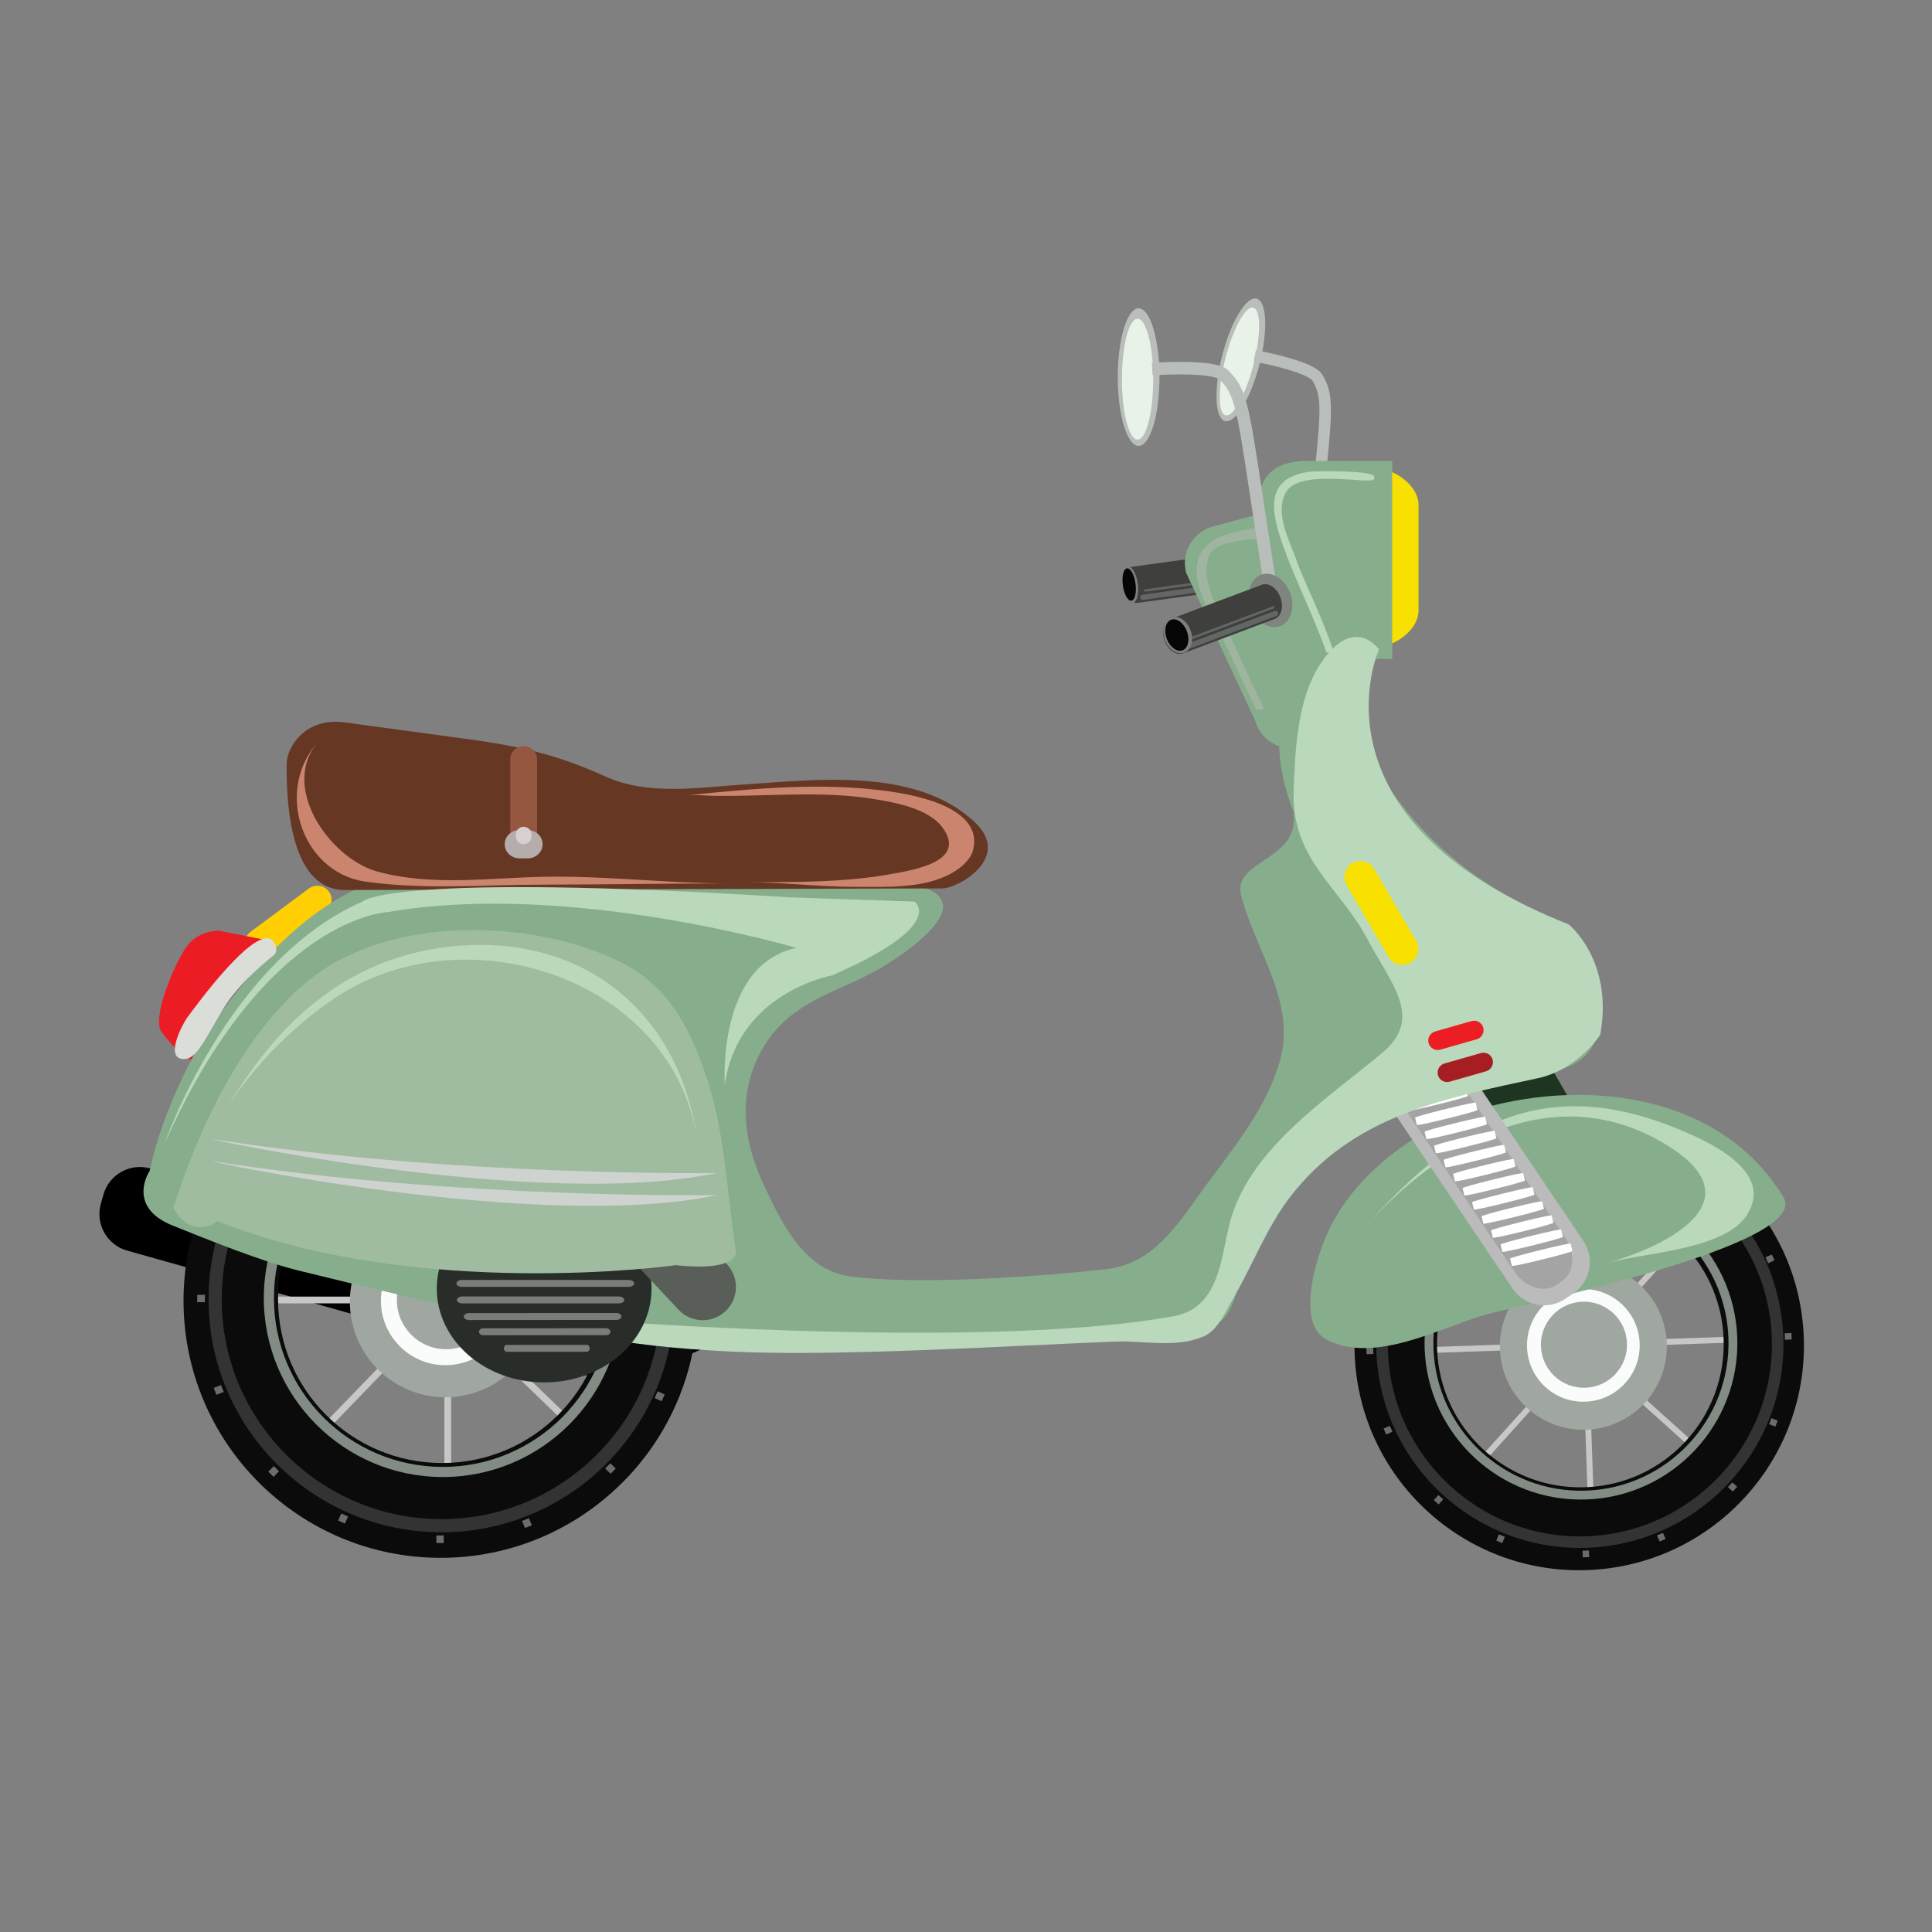<?xml version="1.0" encoding="utf-8"?>
<!-- Generator: Adobe Illustrator 25.4.1, SVG Export Plug-In . SVG Version: 6.00 Build 0)  -->
<svg version="1.1" id="Layer_1" xmlns="http://www.w3.org/2000/svg" xmlns:xlink="http://www.w3.org/1999/xlink" x="0px" y="0px"
	 viewBox="0 0 11338.6 11338.6" style="enable-background:new 0 0 11338.6 11338.6;" xml:space="preserve">
<rect x="0" y="0" width="11338.6" height="11338.6" fill="#808080" stroke="none"/>
<style type="text/css">
	.st0{fill:#FFCF04;}
	.st1{fill:#BABEBA;}
	.st2{fill:#E9F2E9;}
	.st3{fill:#1E3521;}
	.st4{fill:#C7C8C6;}
	.st5{fill:#A0A7A0;}
	.st6{fill:#0B0B0B;}
	.st7{fill:#6B6D6B;}
	.st8{fill:#F9FCFB;}
	.st9{fill:#323332;}
	.st10{fill:#838C84;}
	.st11{fill:#7F847F;}
	.st12{fill:#3F3F3E;}
	.st13{fill:#626763;}
	.st14{fill:#7E807E;}
	.st15{fill:#050505;}
	.st16{fill:#87AE8C;}
	.st17{fill:#BAD8BC;}
	.st18{fill:#BABBBA;}
	.st19{fill:#A3A4A3;}
	.st20{fill:#FFFFFF;}
	.st21{fill:#F8E100;}
	.st22{fill:#EC1C24;}
	.st23{fill:#A0BCA0;}
	.st24{fill:#DBDDD9;}
	.st25{fill:#663723;}
	.st26{fill:#965741;}
	.st27{fill:#B4ADAC;}
	.st28{fill:#D6D0D0;}
	.st29{fill:#CB846D;}
	.st30{fill:#A0B59F;}
	.st31{fill:#292D29;}
	.st32{fill:#797C79;}
	.st33{fill:#595E58;}
	.st34{fill:#9FBCA1;}
	.st35{fill:#CED3CF;}
	.st36{fill:#A61E22;}
	.st37{fill:#EC1E24;}
</style>
<g>
	<path class="st0" d="M1570,5602.8c-37,27.5-89.3,19.8-116.8-17.3l0,0c-27.5-37-19.7-89.3,17.3-116.7l342.5-254.3
		c37-27.5,89.3-19.7,116.7,17.3l0,0c27.5,37,19.8,89.3-17.3,116.7L1570,5602.8z"/>
	<g>
		<path class="st1" d="M7391.2,2140.1c-51.2,198.4-141.5,346.6-201.6,331.1c-60.1-15.5-67.3-188.9-16.1-387.3
			c51.2-198.4,141.5-346.6,201.6-331.1C7435.2,1768.3,7442.4,1941.7,7391.2,2140.1z"/>
		<path class="st2" d="M7355.8,2142.6c-45,174.3-118.1,306.2-163.2,294.6c-45.1-11.7-45.2-162.4-0.1-336.8
			c45-174.3,118.1-306.2,163.2-294.6C7400.7,1817.5,7400.8,1968.2,7355.8,2142.6z"/>
		<path class="st1" d="M7723.5,3370c18.3-191.1,34.4-347.9,47.3-473.9l0.2-1.9c51.3-499.9,59.2-576.8-10.5-695
			c-14.5-24.7-55.4-63-241.4-111c-63.1-16.3-115.5-26.4-121.2-27.5l-27.6-5.3l-12.6,66.3l27.6,5.3c0.5,0.1,54.3,10.5,118.4,27
			c174.1,45,196.8,76.2,198.8,79.6c58.4,99.1,50.8,173,1.5,653.8c-13,126.3-29.1,283.5-47.6,476.2l-2.7,28l67.1,6.5L7723.5,3370z"/>
	</g>
	<path class="st3" d="M9516.9,6979.1c61.6,106.3,25.4,242.5-81,304.2l0,0c-106.3,61.6-242.5,25.4-304.2-81l-595.2-1027
		c-61.6-106.3-25.4-242.5,81-304.2l0,0c106.3-61.6,242.5-25.4,304.2,81L9516.9,6979.1z"/>
	<g>
		<polygon class="st4" points="9320.1,7840.6 9280.5,6697.1 9245.9,6698.3 9285.6,7846.9 9300.9,7861.1 		"/>
		<polygon class="st4" points="9347.7,7872.8 10106.5,7030.8 10080.8,7007.6 9311.4,7861.4 9312.5,7882.3 9329.4,7881.4 
			9326.2,7884.8 9350.5,7907.4 10490.4,7868 10489.2,7833.4 		"/>
		<polygon class="st4" points="9277.3,7886.5 9274.9,7884.2 9277.9,7884.1 9277.1,7868.3 8411.6,7088.3 8388.4,7114 9234.8,7876.7 
			8101.3,7915.9 8102.5,7950.5 9254.7,7910.7 		"/>
		<polygon class="st4" points="9314.3,7916.9 9314.6,7921.3 9302.6,7910.1 9288.3,7925.3 9328.4,9086.2 9363.1,9085 9324.1,7957.2 
			10163.4,8713.5 10186.6,8687.8 9330.2,7916 		"/>
		<polygon class="st4" points="9258.9,7919.7 8481.3,8782.6 8507.1,8805.7 9281.2,7946.7 9279.7,7918.7 		"/>
		<path class="st5" d="M9782.2,7884.3c9.3,270.4-202.3,497.2-472.7,506.5c-270.4,9.3-497.2-202.3-506.6-472.7
			c-9.3-270.5,202.3-497.2,472.7-506.6C9546.1,7402.2,9772.8,7613.9,9782.2,7884.3z"/>
		<path class="st6" d="M9222.5,6578.6c-728,25.1-1297.7,635.7-1272.5,1363.6c25.2,728,635.7,1297.7,1363.6,1272.5
			c728-25.2,1297.7-635.7,1272.6-1363.6C10561,7123.2,9950.5,6553.4,9222.5,6578.6z M9303.9,8728.4
			c-464.3,16.1-853.7-347.4-869.8-811.7c-16.1-464.3,347.4-853.7,811.7-869.8c464.3-16.1,853.8,347.3,869.8,811.7
			C10131.7,8323,9768.3,8712.4,9303.9,8728.4z"/>
		<path class="st7" d="M9202.7,6645.4l1.4,39.3c7-0.4,14.1-0.7,21.1-1c5.6-0.2,11.2-0.3,16.8-0.4l-1.4-39.4
			C9228,6644.3,9215.3,6644.8,9202.7,6645.4z"/>
		<path class="st7" d="M8735.2,6806.1c11.4-5.6,22.8-10.9,34.4-16.1l-15.8-35.3c-11.5,5.2-23,10.6-34.4,16.1L8735.2,6806.1z"/>
		<path class="st7" d="M8102.6,7444.4l36,14.4c4.5-11.8,9.3-23.5,14.2-35.2l-36.1-14.5C8111.7,7420.8,8107.1,7432.5,8102.6,7444.4z"
			/>
		<path class="st7" d="M8060.2,7946.1c-0.2-4.4-0.5-8.8-0.6-13.2c-0.3-8.2-0.4-16.5-0.5-24.7l-39.9,1.4c0.2,12.7,0.5,25.3,1,37.9
			L8060.2,7946.1z"/>
		<path class="st7" d="M9695.5,6761.3c11.8,4.5,23.6,9.2,35.3,14l14.6-36.5c-11.6-4.8-23.5-9.3-35.4-13.8L9695.5,6761.3z"/>
		<path class="st7" d="M10361.4,7378.9c3.5,7.5,6.9,15,10.3,22.6c1.8,4,3.6,8,5.3,12l36.9-16.6c-0.4-1.1-0.8-2.2-1.3-3.3
			c0-0.1-0.1-0.1-0.1-0.2c-0.5-1.1-1-2.1-1.4-3.2c-4.1-9.4-8.4-18.7-12.7-27.9L10361.4,7378.9z"/>
		<path class="st7" d="M10085.9,6949.4l-26.8,29.7c9.6,8.3,19,16.7,28.3,25.3l26.7-29.6
			C10104.8,6966.2,10095.4,6957.7,10085.9,6949.4z"/>
		<path class="st7" d="M10195.5,8725.8l-28.8-25.9c-8.5,9.4-17.1,18.6-25.9,27.7l28.9,26.1
			C10178.5,8744.5,10187.1,8735.2,10195.5,8725.8z"/>
		<path class="st7" d="M10382.6,8358.1l36.5,14.7c4.9-11.7,9.6-23.4,14.2-35.2l-36.8-14.8
			C10392.1,8334.7,10387.5,8346.5,10382.6,8358.1z"/>
		<path class="st7" d="M10513.6,7823.4l-39.4,1.4c0.7,12.6,1.2,25.2,1.5,37.9l39.4-1.4c-0.1-4.4-0.1-8.8-0.3-13.2
			C10514.6,7839.8,10514.1,7831.5,10513.6,7823.4z"/>
		<path class="st7" d="M8316.7,7083.8l28.8,26c8.2-9.7,16.6-19.1,25.1-28.5l-28.9-26.1C8333.2,7064.6,8324.9,7074.2,8316.7,7083.8z"
			/>
		<path class="st7" d="M9724.4,9011.3l16,35.6c11.7-4.8,23.3-9.8,34.9-15l-16-35.6C9747.7,9001.4,9736.1,9006.5,9724.4,9011.3z"/>
		<path class="st7" d="M8120,8384.3c5,11.6,10.1,23.2,15.5,34.7l36.6-16.5c-5.3-11.4-10.5-23-15.5-34.6L8120,8384.3z"/>
		<path class="st7" d="M8443,8829.2l26.7-29.6c-9.5-8.4-18.7-17-27.9-25.7l-26.9,29.9C8424,8812.4,8433.5,8820.9,8443,8829.2z"/>
		<path class="st7" d="M9326.9,9138.3l-1.4-38.7c-12.6,0.6-25.3,0.9-37.9,1.2l1.3,38.8c7-0.1,14.1-0.2,21.2-0.5
			C9315.7,9138.8,9321.3,9138.5,9326.9,9138.3z"/>
		<path class="st7" d="M8796.4,9004.9l-14.8,36.9c11.7,4.9,23.4,9.7,35.2,14.3l14.8-37C8819.7,9014.5,8808,9009.8,8796.4,9004.9z"/>
		<path class="st8" d="M9281,7565.3c-182.6,6.3-325.4,159.4-319.1,341.9c6.3,182.5,159.4,325.4,342,319.1
			c182.5-6.3,325.4-159.4,319.1-341.9C9616.6,7701.9,9463.5,7559,9281,7565.3z M9304.7,8144.5c-139.5,4.8-256.4-104.3-261.3-243.8
			c-4.8-139.5,104.3-256.5,243.8-261.3c139.5-4.8,256.5,104.4,261.3,243.8C9553.3,8022.7,9444.1,8139.7,9304.7,8144.5z"/>
		<path class="st9" d="M9313.2,9083.7C8654.8,9106.4,8100.7,8589.4,8078,7931c-22.7-658.3,494.4-1212.4,1152.7-1235.2
			c658.3-22.7,1212.4,494.3,1235.2,1152.7C10488.6,8506.8,9971.5,9060.9,9313.2,9083.7z M9233,6763.3
			c-621.1,21.5-1109,544.3-1087.5,1165.4c21.5,621.1,544.2,1109,1165.4,1087.5c621.1-21.5,1109-544.3,1087.5-1165.4
			C10376.9,7229.7,9854.1,6741.9,9233,6763.3z"/>
		<path class="st10" d="M9310.1,8800.2c-505.8,17.5-931.6-379.9-949.1-885.7c-17.5-505.8,379.9-931.6,885.7-949
			c505.8-17.5,931.6,379.8,949,885.7C10213.2,8356.9,9815.9,8782.7,9310.1,8800.2z M9248.5,7017.3
			c-477.3,16.5-852.1,418.2-835.7,895.4c16.5,477.2,418.2,852.1,895.5,835.6c477.3-16.5,852.1-418.2,835.6-895.4
			C10127.5,7375.6,9725.8,7000.8,9248.5,7017.3z"/>
	</g>
	<path d="M4282.7,7599c-213,87-429.2,199.7-429.2,199.7c-648.8,222.4-1072.1-55.3-1249.4-216.3l2.2-7.8
		c33.3-118.3-35.6-241.2-153.8-274.6L881.5,6857.3c-118.3-33.3-241.2,35.5-274.6,153.9l-15.1,53.5
		c-33.3,118.3,35.5,241.2,153.8,274.6l1570.9,442.7c58.4,16.5,117.9,7.9,167.3-19.1c96.2,62.4,174.1,95,174.1,95
		c714.7,441.8,1456.9,60.8,1457.3,60.6c73.3-29.7,101.8-71.6,132.1-112.6L4282.7,7599z"/>
	<path class="st11" d="M7268.5,3507.9c-67.3,9.2-131.7-54.6-143.8-142.6c-12.1-88,32.7-166.9,100-176.1
		c67.3-9.2,131.6,54.6,143.8,142.6C7380.6,3419.8,7335.8,3498.6,7268.5,3507.9z"/>
	<path class="st12" d="M6677.4,3538.2c-41.4,5.7-81.5-37.3-89.6-95.9l0,0c-8-58.7,19-110.9,60.4-116.6l568.7-78.1
		c41.4-5.7,81.6,37.2,89.6,95.9l0,0c8.1,58.7-19,110.9-60.4,116.6L6677.4,3538.2z"/>
	<path class="st13" d="M6709.1,3521.1c-8.7,1.2-16.6-4.8-17.8-13.5l0,0c-1.1-8.6,4.9-16.6,13.5-17.8l550.8-75.7
		c8.7-1.2,16.6,4.8,17.8,13.5l0,0c1.2,8.6-4.9,16.6-13.5,17.8L6709.1,3521.1z"/>
	<g>
		<polygon class="st4" points="2647.8,7571.6 2647.8,6262.5 2608.1,6262.5 2608.1,7577.4 2625.1,7594.3 		"/>
		<polygon class="st4" points="2678.2,7609.5 3579,6676.7 3550.6,6649.1 2637.1,7595 2637.5,7618.9 2656.8,7618.6 2653.1,7622.3 
			2679.9,7649.1 3984.9,7649.1 3984.9,7609.5 		"/>
		<polygon class="st4" points="2597.1,7622.3 2594.4,7619.7 2597.9,7619.6 2597.6,7601.5 1638.7,6675.5 1611.2,6704 2548.9,7609.5 
			1251.2,7609.5 1251.2,7649.1 2570.2,7649.1 		"/>
		<polygon class="st4" points="2638.2,7658.5 2638.3,7663.6 2625.1,7650.3 2608.1,7667.2 2608.1,8996.2 2647.8,8996.2 2647.8,7705 
			3577.6,8603 3605.1,8574.5 2656.3,7658.2 		"/>
		<polygon class="st4" points="2574.7,7659.6 1651.5,8615.5 1680,8643 2599.2,7691.3 2598.6,7659.2 		"/>
		<circle class="st5" cx="2613.9" cy="7639.8" r="560.5"/>
		<path class="st6" d="M2586.1,6124.6c-833.4,0-1509,675.6-1509,1509c0,833.4,675.6,1509,1509,1509c833.4,0,1509-675.6,1509-1509
			C4095.1,6800.3,3419.5,6124.6,2586.1,6124.6z M2594.3,8586.2c-531.6,0-962.5-430.9-962.5-962.5c0-531.6,430.9-962.5,962.5-962.5
			c531.6,0,962.5,430.9,962.5,962.5C3556.8,8155.2,3125.9,8586.2,2594.3,8586.2z"/>
		<path class="st7" d="M2560.8,6200.3v45c8.1-0.1,16.1-0.3,24.2-0.3c6.4,0,12.8,0.1,19.2,0.2v-45
			C2589.7,6200,2575.3,6200.1,2560.8,6200.3z"/>
		<path class="st7" d="M2019.9,6365.5c13.2-5.9,26.5-11.6,39.9-17.1l-16.7-40.9c-13.4,5.5-26.7,11.2-39.9,17.1L2019.9,6365.5z"/>
		<path class="st7" d="M1271.3,7070.4l40.6,17.9c5.7-13.3,11.6-26.5,17.6-39.6l-40.7-18C1282.7,7043.8,1276.9,7057.1,1271.3,7070.4z
			"/>
		<path class="st7" d="M1203,7642.4c-0.1-5-0.2-10-0.2-15.1c0-9.5,0.2-18.9,0.4-28.3h-45.6c-0.3,14.5-0.5,29-0.4,43.4H1203z"/>
		<path class="st7" d="M3119.7,6352.3c13.4,5.6,26.6,11.4,39.8,17.5l18.2-41.2c-13.1-6-26.5-11.6-39.9-17.1L3119.7,6352.3z"/>
		<path class="st7" d="M3856.7,7084.8c3.7,8.7,7.3,17.5,10.9,26.2c1.9,4.6,3.8,9.3,5.6,13.9l42.9-17.5c-0.5-1.2-0.9-2.5-1.4-3.8
			c0-0.1-0.1-0.2-0.1-0.3c-0.5-1.3-1-2.5-1.5-3.7c-4.3-10.9-8.8-21.7-13.4-32.4L3856.7,7084.8z"/>
		<path class="st7" d="M3558.6,6582.7l-31.8,32.9c10.6,9.9,21.1,19.9,31.4,30.1l31.7-32.8
			C3579.6,6602.7,3569.2,6592.6,3558.6,6582.7z"/>
		<path class="st7" d="M3613.9,8618.3l-31.9-30.8c-10,10.4-20.4,20.6-30.7,30.7l32,30.9C3593.6,8639,3603.8,8628.8,3613.9,8618.3z"
			/>
		<path class="st7" d="M3842.3,8205.3l41.2,18.2c6-13.1,11.9-26.3,17.6-39.7l-41.5-18.3C3854.1,8178.9,3848.4,8192.2,3842.3,8205.3z
			"/>
		<path class="st7" d="M4013.3,7599h-45.1c0.3,14.4,0.4,28.9,0.3,43.4h45.1c0-5,0.2-10,0.2-15.1
			C4013.7,7617.8,4013.5,7608.4,4013.3,7599z"/>
		<path class="st7" d="M1530.4,6666.6l31.9,30.8c9.7-10.7,19.7-21.2,29.8-31.6l-32-31C1550,6645.2,1540.2,6655.9,1530.4,6666.6z"/>
		<path class="st7" d="M3063.9,8926.2l16.8,41.3c13.6-5,27.1-10.3,40.5-15.7l-16.9-41.4C3090.9,8915.8,3077.5,8921.2,3063.9,8926.2z
			"/>
		<path class="st7" d="M1254.1,8145.9c5.3,13.5,10.6,26.9,16.3,40.3l42.5-17.4c-5.7-13.3-11.1-26.7-16.4-40.2L1254.1,8145.9z"/>
		<path class="st7" d="M1605.8,8667.4l31.7-32.8c-10.5-10-20.7-20.2-30.9-30.5l-32,33.1C1584.8,8647.4,1595.2,8657.4,1605.8,8667.4z
			"/>
		<path class="st7" d="M2604.3,9055.7v-44.3c-14.4,0.2-28.9,0.1-43.4-0.2v44.4c8.1,0.1,16.1,0.3,24.2,0.3
			C2591.5,9055.9,2597.9,9055.7,2604.3,9055.7z"/>
		<path class="st7" d="M2003,8882.2l-18.4,41.7c13.1,6.1,26.3,12,39.7,17.7l18.4-41.7C2029.3,8894.1,2016.1,8888.3,2003,8882.2z"/>
		<path class="st8" d="M2613.9,7255.2c-209,0-378.4,169.4-378.4,378.4c0,209,169.4,378.4,378.4,378.4c209,0,378.4-169.4,378.4-378.4
			C2992.3,7424.7,2822.9,7255.2,2613.9,7255.2z M2618.2,7918.5c-159.7,0-289.1-129.4-289.1-289.1c0-159.7,129.4-289.1,289.1-289.1
			s289.1,129.4,289.1,289.1C2907.3,7789,2777.9,7918.5,2618.2,7918.5z"/>
		<path class="st9" d="M2590.8,8992.7c-753.7,0-1366.8-613.2-1366.8-1366.8c0-753.7,613.2-1366.8,1366.8-1366.8
			c753.7,0,1366.8,613.2,1366.8,1366.8C3957.6,8379.6,3344.4,8992.7,2590.8,8992.7z M2590.8,6336.3
			c-711.1,0-1289.6,578.5-1289.6,1289.6c0,711.1,578.5,1289.6,1289.6,1289.6c711.1,0,1289.6-578.5,1289.6-1289.6
			C3880.3,6914.8,3301.8,6336.3,2590.8,6336.3z"/>
		<path class="st10" d="M2598.5,8668.4c-579.1,0-1050.2-471.1-1050.2-1050.2c0-579.1,471.1-1050.2,1050.2-1050.2
			c579.1,0,1050.2,471.1,1050.2,1050.2C3648.7,8197.3,3177.6,8668.4,2598.5,8668.4z M2598.5,6627.3
			c-546.4,0-990.9,444.5-990.9,990.9c0,546.4,444.5,990.9,990.9,990.9c546.4,0,990.9-444.5,990.9-990.9
			C3589.4,7071.8,3144.9,6627.3,2598.5,6627.3z"/>
	</g>
	<path class="st13" d="M6727.4,3471.6c-8.2,1.1-15.3-1.1-15.8-4.9l0,0c-0.5-3.8,5.7-7.9,13.9-9l521.3-71.6
		c8.2-1.1,15.2,1.1,15.8,4.9l0,0c0.5,3.8-5.7,7.9-13.9,9L6727.4,3471.6z"/>
	<g>
		<path class="st14" d="M6645.1,3540.8c-26.1,3.6-54-42.3-62.3-102.5c-8.3-60.2,6.2-111.9,32.3-115.5c26.1-3.6,54,42.3,62.3,102.5
			C6685.7,3485.6,6671.2,3537.3,6645.1,3540.8z"/>
		<path class="st15" d="M6640.1,3525.3c-20.5,2.8-42.9-37.3-50.1-89.7c-7.2-52.4,3.6-97.1,24-99.9c20.5-2.8,43,37.3,50.1,89.7
			C6671.4,3477.8,6660.6,3522.5,6640.1,3525.3z"/>
	</g>
	<g>
		<path class="st16" d="M7793.7,7866.4c-41.6-20.3-73.1-54.4-89.4-107.7c-50.5-165.3,42.5-451.5,123.9-596.6
			c182-324.6,532.6-564.8,887-661.9c618.1-169.4,1388.8-71.6,1751.6,526.1c170.4,282.5-1565.6,634.7-1764.5,693.9
			C8440.9,7798.1,8072.1,8001.9,7793.7,7866.4z"/>
		<path class="st17" d="M8000.4,7213.7c526-595.4,1040-919.8,1844.6-589.1c179.2,73.7,570,246.1,409.1,503.6
			c-129.6,207.4-604.5,223.3-820.3,283.4c350.9-97.8,877.1-364.8,352.1-689.1C9125.1,6314.2,8447.4,6707.7,8000.4,7213.7z"/>
	</g>
	<g>
		<path class="st18" d="M9292.4,7282.8c68.7,101.9,41.7,240.3-60.2,308.9l-46.1,31.1c-101.9,68.7-240.3,41.7-308.9-60.2L7965,6209.1
			c-68.7-101.9-41.7-240.3,60.2-308.9l46.1-31.1c101.9-68.7,240.3-41.7,308.9,60.2L9292.4,7282.8z"/>
		<path class="st19" d="M9185.9,7263.7c62.1,92.1,53.3,206.5-19.6,255.6l-33,22.2c-72.8,49.1-182.2,14.3-244.2-77.8l-823.7-1222.4
			c-62-92-53.2-206.5,19.6-255.5l33-22.2c72.8-49.1,182.2-14.3,244.2,77.8L9185.9,7263.7z"/>
		<g>
			<path class="st20" d="M9228.4,7341.6c0.8,3.2-69.3,23.3-156.6,44.9l-39.5,9.7c-87.3,21.6-158.7,36.4-159.5,33.2l-10.6-42.8
				c-0.8-3.2,69.3-23.3,156.6-44.9l39.5-9.8c87.3-21.5,158.7-36.4,159.5-33.2L9228.4,7341.6z"/>
			<path class="st20" d="M9172.7,7258.9c0.8,3.2-69.3,23.3-156.6,44.9l-39.5,9.7c-87.3,21.6-158.7,36.4-159.5,33.2l-10.6-42.8
				c-0.8-3.2,69.3-23.3,156.6-44.9l39.5-9.7c87.3-21.6,158.7-36.4,159.5-33.2L9172.7,7258.9z"/>
			<path class="st20" d="M9116.9,7176.2c0.8,3.2-69.3,23.3-156.6,44.9l-39.5,9.7c-87.3,21.6-158.7,36.4-159.5,33.2l-10.6-42.8
				c-0.8-3.2,69.3-23.3,156.6-44.9l39.5-9.8c87.3-21.5,158.7-36.4,159.5-33.2L9116.9,7176.2z"/>
			<path class="st20" d="M9061.2,7093.5c0.8,3.2-69.3,23.3-156.6,44.9l-39.5,9.7c-87.3,21.6-158.7,36.4-159.5,33.2l-10.6-42.8
				c-0.8-3.2,69.3-23.3,156.6-44.9l39.5-9.7c87.3-21.6,158.7-36.4,159.5-33.2L9061.2,7093.5z"/>
			<path class="st20" d="M9005.5,7010.8c0.8,3.2-69.3,23.3-156.6,44.9l-39.5,9.7c-87.3,21.6-158.7,36.4-159.5,33.2l-10.6-42.8
				c-0.8-3.2,69.3-23.3,156.6-44.9l39.5-9.8c87.3-21.5,158.7-36.4,159.5-33.2L9005.5,7010.8z"/>
			<path class="st20" d="M8949.7,6928c0.8,3.2-69.3,23.3-156.6,44.9l-39.5,9.7c-87.3,21.6-158.7,36.4-159.5,33.2l-10.6-42.8
				c-0.8-3.2,69.3-23.3,156.6-44.9l39.5-9.7c87.3-21.6,158.7-36.4,159.5-33.2L8949.7,6928z"/>
			<path class="st20" d="M8894,6845.3c0.8,3.2-69.3,23.3-156.6,44.9l-39.5,9.7c-87.3,21.6-158.7,36.4-159.5,33.2l-10.6-42.8
				c-0.8-3.2,69.3-23.3,156.6-44.9l39.5-9.8c87.3-21.6,158.7-36.4,159.5-33.2L8894,6845.3z"/>
			<path class="st20" d="M8838.2,6762.6c0.8,3.2-69.3,23.3-156.6,44.9l-39.5,9.7c-87.3,21.6-158.7,36.4-159.5,33.2l-10.6-42.8
				c-0.8-3.2,69.3-23.3,156.6-44.9l39.5-9.8c87.3-21.5,158.7-36.4,159.5-33.2L8838.2,6762.6z"/>
			<path class="st20" d="M8782.5,6679.9c0.8,3.2-69.3,23.3-156.6,44.9l-39.5,9.7c-87.3,21.6-158.7,36.5-159.5,33.2l-10.6-42.8
				c-0.8-3.2,69.3-23.3,156.6-44.9l39.5-9.8c87.3-21.6,158.7-36.4,159.5-33.2L8782.5,6679.9z"/>
			<path class="st20" d="M8726.8,6597.2c0.8,3.2-69.3,23.3-156.6,44.9l-39.5,9.7c-87.3,21.6-158.7,36.4-159.5,33.2l-10.6-42.8
				c-0.8-3.2,69.3-23.3,156.6-44.9l39.5-9.7c87.3-21.6,158.7-36.5,159.5-33.2L8726.8,6597.2z"/>
			<path class="st20" d="M8671,6514.4c0.8,3.2-69.3,23.3-156.6,44.9l-39.5,9.7c-87.3,21.6-158.7,36.5-159.5,33.2l-10.6-42.8
				c-0.8-3.2,69.3-23.3,156.6-44.9l39.5-9.8c87.3-21.6,158.7-36.4,159.5-33.2L8671,6514.4z"/>
			<path class="st20" d="M8615.3,6431.8c0.8,3.2-69.3,23.3-156.6,44.9l-39.5,9.7c-87.3,21.6-158.7,36.4-159.5,33.2l-10.6-42.8
				c-0.8-3.2,69.3-23.3,156.6-44.9l39.5-9.7c87.3-21.6,158.7-36.4,159.5-33.2L8615.3,6431.8z"/>
			<path class="st20" d="M8559.6,6349c0.8,3.2-69.3,23.3-156.6,44.9l-39.5,9.7c-87.3,21.6-158.7,36.5-159.5,33.2l-10.6-42.8
				c-0.8-3.2,69.3-23.3,156.6-44.9l39.5-9.8c87.3-21.5,158.7-36.4,159.5-33.2L8559.6,6349z"/>
			<path class="st20" d="M8503.8,6266.3c0.8,3.2-69.3,23.3-156.6,44.9l-39.5,9.7c-87.3,21.6-158.7,36.4-159.5,33.2l-10.6-42.8
				c-0.8-3.2,69.3-23.3,156.6-44.9l39.5-9.8c87.3-21.6,158.7-36.4,159.5-33.2L8503.8,6266.3z"/>
			<path class="st20" d="M8448.1,6183.6c0.8,3.2-69.3,23.3-156.6,44.9l-39.5,9.7c-87.3,21.6-158.7,36.4-159.5,33.2l-10.6-42.8
				c-0.8-3.2,69.3-23.3,156.6-44.9l39.5-9.8c87.3-21.5,158.7-36.4,159.5-33.2L8448.1,6183.6z"/>
			<path class="st20" d="M8392.3,6100.9c0.8,3.2-69.3,23.3-156.6,44.9l-39.5,9.7c-87.3,21.6-158.7,36.4-159.5,33.2l-10.6-42.8
				c-0.8-3.2,69.3-23.3,156.6-44.9l39.5-9.8c87.3-21.6,158.7-36.4,159.5-33.2L8392.3,6100.9z"/>
		</g>
	</g>
	<path class="st21" d="M8325.1,3582.7c0,122.9-155.3,222.6-278.2,222.6h-222.6c-122.9,0-222.6-99.7-222.6-222.6v-618.2
		c0-122.9,99.7-222.6,222.6-222.6h222.6c122.9,0,278.2,99.6,278.2,222.6V3582.7z"/>
	<g>
		<path class="st16" d="M8170.5,2704.8h-500.8h0.1c-355.5,3-272,315.3-272,315.3c-6.6-8.8-12.7-17.3-18.5-25.7v25.7l-260.3,69.6
			c-118.7,31.8-189.2,153.8-157.5,272.5l404.1,864.6c31.8,118.7,153.8,189.2,272.5,157.5l65.7-17.6
			c118.7-31.8,189.2-153.8,157.5-272.5l-42-227.2h351.2V2704.8z"/>
	</g>
	<path class="st22" d="M1557.5,5516.1l-276.3-54.8c0,0-110.5,0-176.8,82.3c-66.3,82.3-198.9,383.9-165.8,493.6
		c11.7,38.5,154.7,192,187.9,178.2C1126.5,6215.4,1270.1,5804.1,1557.5,5516.1z"/>
	<path class="st16" d="M5162.8,5684.6c0,0,741.9-426.6,129.8-500.8c-789.3-15-1578.7-30-2368-45c-160.5,0-329.5-36.1-493-18.6
		c-407.2,43.6-742.6,339.5-993.2,641.7c-121.8,146.8-232.2,304.4-322.3,472.6c-81.4,151.9-188.1,402.2-237.6,637
		c0,0-142.2,210.3,136,321.6c197.6,79,519.3,210.2,742.9,264.8c835.6,204,1669.5,411.5,2519.7,421.9
		c477.6,5.8,954.8-15.8,1431.8-34.7c198.2-7.8,764.9-11.3,963.1-7.5c151.4,2.9,352.3,19.9,481.8-75.2
		c110.7-81.3,109.4-271.7,172.3-387.2c181.1-332.9,427.4-625.7,769.1-800.9c246.1-126.2,544.8-219.4,819.9-250.1
		c214.7-23.9,453.6-64,468.5-322.4c14.5-250.7-104-538.7-343.1-646.7c-358.2-161.8-645.8-391-873-709.2
		c-0.1-0.1-278.2-389.5-74.2-834.6c0,0-364.1,55.3-364.7,55.7c-222.6,136-225.4,425.3-221.1,520.6
		c14.9,336.1,197.9,636.6,385.8,904.6c122.9,175.4-318.7-723.8-300.7-497.9c20.2,252.5-358.5,259.6-309.1,457.5
		c78.6,315,321.4,622.1,231.4,960.6c-79.7,299.8-288.4,537.5-465.9,783.5c-146.4,202.9-285.1,421.4-556.2,452.6
		c-380.5,43.7-1124.5,95.3-1507.7,41.8c-272.3-38-405.2-328.7-504.4-540.1c-129.4-276-157-578.1,24.5-843.1
		C4670.4,5866,4927.8,5819.8,5162.8,5684.6z"/>
	<path class="st17" d="M3339.1,7737.2c0,0,2386.3,197.9,3548.6-12.4c257.5-46.6,275.2-315.1,323.7-523.7
		c105.8-454.2,573.7-746.5,905-1026c239-201.7,47.2-401.8-91.2-663.5c-164-310.2-448.9-466.5-432.8-878.1
		c8.8-221.1,19.1-530.8,157.6-738.7c148.4-222.6,278.2-166.9,343.1-83.5c0,0-451.3,995.3,1112.8,1613.6c0,0,265.8,210.1,185.5,649.1
		c0,0-131.1,203-364.7,253.5c-552,119.3-1090.3,217.5-1460.6,704.3c-132.3,173.9-218.2,399.9-328.9,589.2
		c-41.8,71.5-88.7,184.3-170.2,220.7c-162.4,72.3-351.3,25.3-522.6,31.9c-628.5,24.1-1612,88.8-2243.8,58.9
		c-337.1-15.9-683.4-48.2-1011-133.5C2102.6,7489.9,3339.1,7737.2,3339.1,7737.2z"/>
	<path class="st23" d="M4866.1,1530.1"/>
	<path class="st24" d="M1608.4,5604c-99.3,80.7-223.8,192.2-298.5,317.2c-109.9,183.9-155.9,292.1-227.3,294.3
		c-120.4,3.6-15.8-200,18.5-246.4c39.8-53.9,431.7-595.8,510.7-432C1621.2,5556.5,1629.3,5587,1608.4,5604z"/>
	<path class="st25" d="M5719.1,4823.6c225.2,210.6-98.1,390.4-188.4,390.4c0,0-3438.6,9.3-3506.5,9.3c-342,0-342-578.3-342-737.8
		c0-101.9,109.1-276.7,340.9-245.9c241.7,33,483.5,65.5,725.2,98.7c302.1,41.4,522.6,90.6,801.4,217.5
		c255.7,116.5,550.5,65.1,817.7,48.1C4780.1,4577.5,5373,4499.9,5719.1,4823.6z"/>
	<g>
		<path class="st26" d="M3151.8,4877.8c0,42.4-35.2,76.7-78.6,76.7l0,0c-43.4,0-78.6-34.3-78.6-76.7v-421.9
			c0-42.4,35.2-76.7,78.6-76.7l0,0c43.4,0,78.6,34.3,78.6,76.7V4877.8z"/>
		<path class="st27" d="M3184.5,4954.5c0,45.9-39,83.1-87.1,83.1H3049c-48.1,0-87.1-37.2-87.1-83.1l0,0c0-45.9,39-83.1,87.1-83.1
			h48.4C3145.5,4871.4,3184.5,4908.6,3184.5,4954.5L3184.5,4954.5z"/>
		<path class="st28" d="M3119.1,4909.8c0,24.7-20.5,44.7-45.8,44.7l0,0c-25.3,0-45.8-20-45.8-44.7V4897c0-24.7,20.5-44.8,45.8-44.8
			l0,0c25.3,0,45.8,20,45.8,44.8V4909.8z"/>
	</g>
	<path class="st29" d="M1885.6,4333.6c-285.5,286.5-118.4,785.8,256.2,839.9c344.3,49.8,696.3,18.7,1042.2,18.3
		c365.9-0.5,731.8-7.1,1097.7-7c-356.7-0.1-712-44.3-1068.9-39.5c-331.8,4.4-670.9,58.7-996.7-29.9
		C1928.8,5037.3,1624.1,4596.1,1885.6,4333.6z"/>
	<path class="st29" d="M4028.9,4667.4c396-39.2,799.5-79.4,1198.5-21.8c275.5,39.8,546.2,140.5,480,355.6
		c0,0-37.1,120.6-259.7,176.2c-132.1,33-293.5,27.3-427.1,27.3c-224.3,0-423.1-27.3-647.3-27.3c277.1,0,575.8,2.5,851.4-46.9
		c139.8-25.1,458.7-75.1,302.8-278.7c-81.5-106.4-271.6-141.5-394.3-161.8c-314.8-52-637.1-13.6-954-19.7
		C4130.2,4669.4,4077.6,4662.6,4028.9,4667.4z"/>
	<path class="st17" d="M4637.3,5266.5l729.5,24.7c0,0,197.8,136-482.2,432.8c0,0-556.4,98.9-630.6,642.9c0,0-49.5-704.8,420.4-803.7
		c0,0-1335.4-395.7-2398.7-210.2c0,0-717.1,24.7-1310.6,1360.1c0,0,371-1075.7,1162.3-1421.9
		C2127.3,5291.2,2275.7,5118.1,4637.3,5266.5z"/>
	<path class="st17" d="M8066.3,2800c6.4-42.4-357.9-34.5-378.9-31.7c-271.6,36.3-228.6,237.4-152.9,446.9
		c75.1,207.4,178.1,405.3,249.6,613.7c11.7,1.4,33,2,44.2-0.3c-72-218.9-183.2-432.2-215.5-529.3
		c-39.2-117.8-132.1-274.8-69.7-403.7c74.5-153.9,510-46.4,520.5-84.3C8064.7,2807.3,8065.7,2803.6,8066.3,2800z"/>
	<path class="st30" d="M7096.7,3260.8c40.5-93.6,222.3-86.2,318.9-106.5l-17-59.9c-68.6,7.4-159.3,30-171.8,33.5
		c-264.2,72.9-231.4,266.3-127.9,463.5c102.5,195.3,175.8,377.4,274.9,574.2c11.8-0.2,33-2.5,43.7-6.3
		c-100.9-207.1-184.5-403.2-229.7-495.1C7134.5,3555.6,7043.6,3383.6,7096.7,3260.8z"/>
	<g>
		<g>
			<path class="st31" d="M3823.8,7562.2c0,304.2-282.2,550.9-630.2,550.9c-348,0-630.2-246.6-630.2-550.9
				c0-304.2,282.2-550.8,630.2-550.8C3541.7,7011.4,3823.8,7258,3823.8,7562.2z"/>
			<path class="st32" d="M3647.2,7726.1c0,11.2-13.1,20.3-29.3,20.3l-866.6,0.6c-16.2,0-29.3-9.1-29.3-20.3l0,0
				c0-11.2,13.1-20.3,29.2-20.3l866.6-0.6C3634.1,7705.8,3647.2,7714.9,3647.2,7726.1L3647.2,7726.1z"/>
			<path class="st32" d="M3663.5,7629.1c0,11.2-13.9,20.3-31.1,20.3h-919.8c-17.2,0-31.1-9.1-31.1-20.3l0,0
				c0-11.2,13.9-20.3,31.1-20.3h919.8C3649.6,7608.8,3663.5,7617.8,3663.5,7629.1L3663.5,7629.1z"/>
			<path class="st32" d="M3582.3,7815.5c0,11.2-10.9,20.3-24.4,20.3l-722.1,0.5c-13.5,0-24.4-9.1-24.4-20.3l0,0
				c0-11.2,10.9-20.3,24.4-20.3l722.1-0.5C3571.4,7795.2,3582.3,7804.3,3582.3,7815.5L3582.3,7815.5z"/>
			<path class="st32" d="M3460.6,7913c0,11.2-7.1,20.3-15.9,20.3l-471.3,0.3c-8.8,0-15.9-9-16-20.2l0,0c0-11.2,7.1-20.3,15.9-20.3
				l471.3-0.3C3453.4,7892.7,3460.6,7901.8,3460.6,7913L3460.6,7913z"/>
			<path class="st32" d="M3722,7532.1c0,11.2-14.8,20.3-33,20.3h-977.3c-18.2,0-33-9-33-20.3l0,0c0-11.2,14.8-20.3,33-20.3H3689
				C3707.2,7511.8,3722,7520.9,3722,7532.1L3722,7532.1z"/>
		</g>
		<path class="st33" d="M4257.5,7695.4c-78.5,73.5-201.7,69.5-275.3-9l-386.8-412.8c-73.5-78.5-69.5-201.7,9-275.3l0,0
			c78.5-73.5,201.7-69.5,275.3,9l386.8,412.8C4340,7498.6,4336,7621.9,4257.5,7695.4L4257.5,7695.4z"/>
	</g>
	<g>
		<path class="st34" d="M1017.6,7088c150.5-475.8,414.5-1027.3,794.6-1335c473-382.9,1300.2-362.4,1817.4-112.7
			c268.1,129.4,396.3,343.6,499.6,630.9c127.5,354.9,133.1,706.1,189.7,1074.6c0.1,0.3,18,118.9-352.4,79.3
			c0,0-1502.3,211.5-2689.3-257.7C1277.3,7167.2,1128.9,7286.2,1017.6,7088z"/>
		<path class="st35" d="M1252.6,6686.2c-120-18.8,1904.1,420.4,2955.1,197.8C4207.7,6884.1,2674.5,6908.8,1252.6,6686.2z"/>
		<path class="st35" d="M1252.6,6816.1c-120-18.8,1904.1,420.4,2955.1,197.8C4207.7,7013.9,2674.5,7038.6,1252.6,6816.1z"/>
		<path class="st17" d="M1314.4,6533.8c294.5-513.3,700.5-904.2,1313.6-976.5c785.2-92.7,1370.5,378.6,1468.4,1162
			C3980.2,5790.1,2845,5379.8,2074.8,5792C1794.7,5942,1471,6260.9,1314.4,6533.8z"/>
	</g>
	<path class="st21" d="M8311.3,5521.6c26.1,44.8,11,102.3-33.7,128.4l0,0c-44.8,26.1-102.2,11-128.4-33.7l-246.1-421.5
		c-26.1-44.8-11.1-102.3,33.7-128.4l0,0c44.8-26.1,102.3-11.1,128.4,33.7L8311.3,5521.6z"/>
	<g>
		<ellipse class="st1" cx="6682.4" cy="2213.3" rx="122.3" ry="403.6"/>
		<path class="st2" d="M6768,2225.5c0,195.9-41.1,354.7-91.7,354.7c-50.7,0-91.8-158.8-91.8-354.7c0-195.9,41.1-354.7,91.8-354.7
			C6726.9,1870.8,6768,2029.6,6768,2225.5z"/>
		<path class="st1" d="M7489.2,3418.5c-32.7-206.2-58.4-375.8-79-512.1l-0.3-2c-81.9-540.6-94.5-623.7-200.1-729.2
			c-22-22-75.5-51.3-284.5-51.3c-70.9,0-128.8,3.6-135.2,4l-30.5,2l4.7,73.2l30.5-2c0.6,0,60.1-3.7,132-3.7
			c195.7,0,228,26.7,231.1,29.8c88.5,88.5,100.6,168.4,179.4,688.4c20.7,136.6,46.4,306.6,79.4,514.6l4.8,30.2l72.5-11.5
			L7489.2,3418.5z"/>
	</g>
	<path class="st36" d="M8759.8,6218.5c8.4,29.5-8.7,60.2-38.2,68.7l-213.7,61.1c-29.5,8.4-60.2-8.6-68.7-38.2l0,0
		c-8.5-29.5,8.7-60.2,38.1-68.7l213.7-61.1C8720.6,6172,8751.4,6189,8759.8,6218.5L8759.8,6218.5z"/>
	<path class="st37" d="M8704.8,6030.6c8.4,29.5-8.7,60.2-38.2,68.7l-213.7,61.1c-29.5,8.4-60.2-8.6-68.7-38.2l0,0
		c-8.5-29.5,8.7-60.2,38.1-68.7l213.7-61.1C8665.6,5984,8696.4,6001.1,8704.8,6030.6L8704.8,6030.6z"/>
	<g>
		<path class="st11" d="M7513.5,3674.1c-63.6,23.9-140.5-24.1-171.7-107.3c-31.3-83.1-5-169.9,58.5-193.8
			c63.6-23.9,140.5,24.2,171.7,107.3C7603.3,3563.4,7577.1,3650.2,7513.5,3674.1z"/>
		<path class="st12" d="M6943.7,3834.4c-39.2,14.7-87.7-18.3-108.6-73.7l0,0c-20.8-55.5-6-112.3,33.2-127l537.3-201.9
			c39.2-14.7,87.8,18.3,108.6,73.7l0,0c20.8,55.5,6,112.3-33.2,127L6943.7,3834.4z"/>
		<path class="st13" d="M6970.9,3810.7c-8.2,3-17.3-1.1-20.4-9.2l0,0c-3.1-8.1,1.1-17.3,9.2-20.3l520.5-195.6
			c8.2-3.1,17.3,1.1,20.4,9.2l0,0c3.1,8.1-1.1,17.2-9.2,20.3L6970.9,3810.7z"/>
		<path class="st13" d="M6977.7,3758.3c-7.7,2.9-15.1,2.3-16.5-1.3l0,0c-1.3-3.6,3.8-8.9,11.5-11.8l492.5-185.1
			c7.8-2.9,15.1-2.3,16.5,1.3l0,0c1.4,3.6-3.8,8.9-11.6,11.8L6977.7,3758.3z"/>
		<g>
			<path class="st14" d="M6950.4,3829.9c-41.6,15.6-92.6-17.8-114-74.7c-21.4-56.9-5-115.7,36.6-131.3c41.6-15.6,92.6,17.8,114,74.7
				C7008.4,3755.5,6992,3814.3,6950.4,3829.9z"/>
			<path class="st15" d="M6940.3,3816.5c-32.6,12.3-74.1-17.9-92.7-67.4c-18.6-49.4-7.2-99.5,25.4-111.7
				c32.6-12.3,74.1,17.9,92.7,67.4C6984.3,3754.2,6972.9,3804.3,6940.3,3816.5z"/>
		</g>
	</g>
</g>
</svg>
